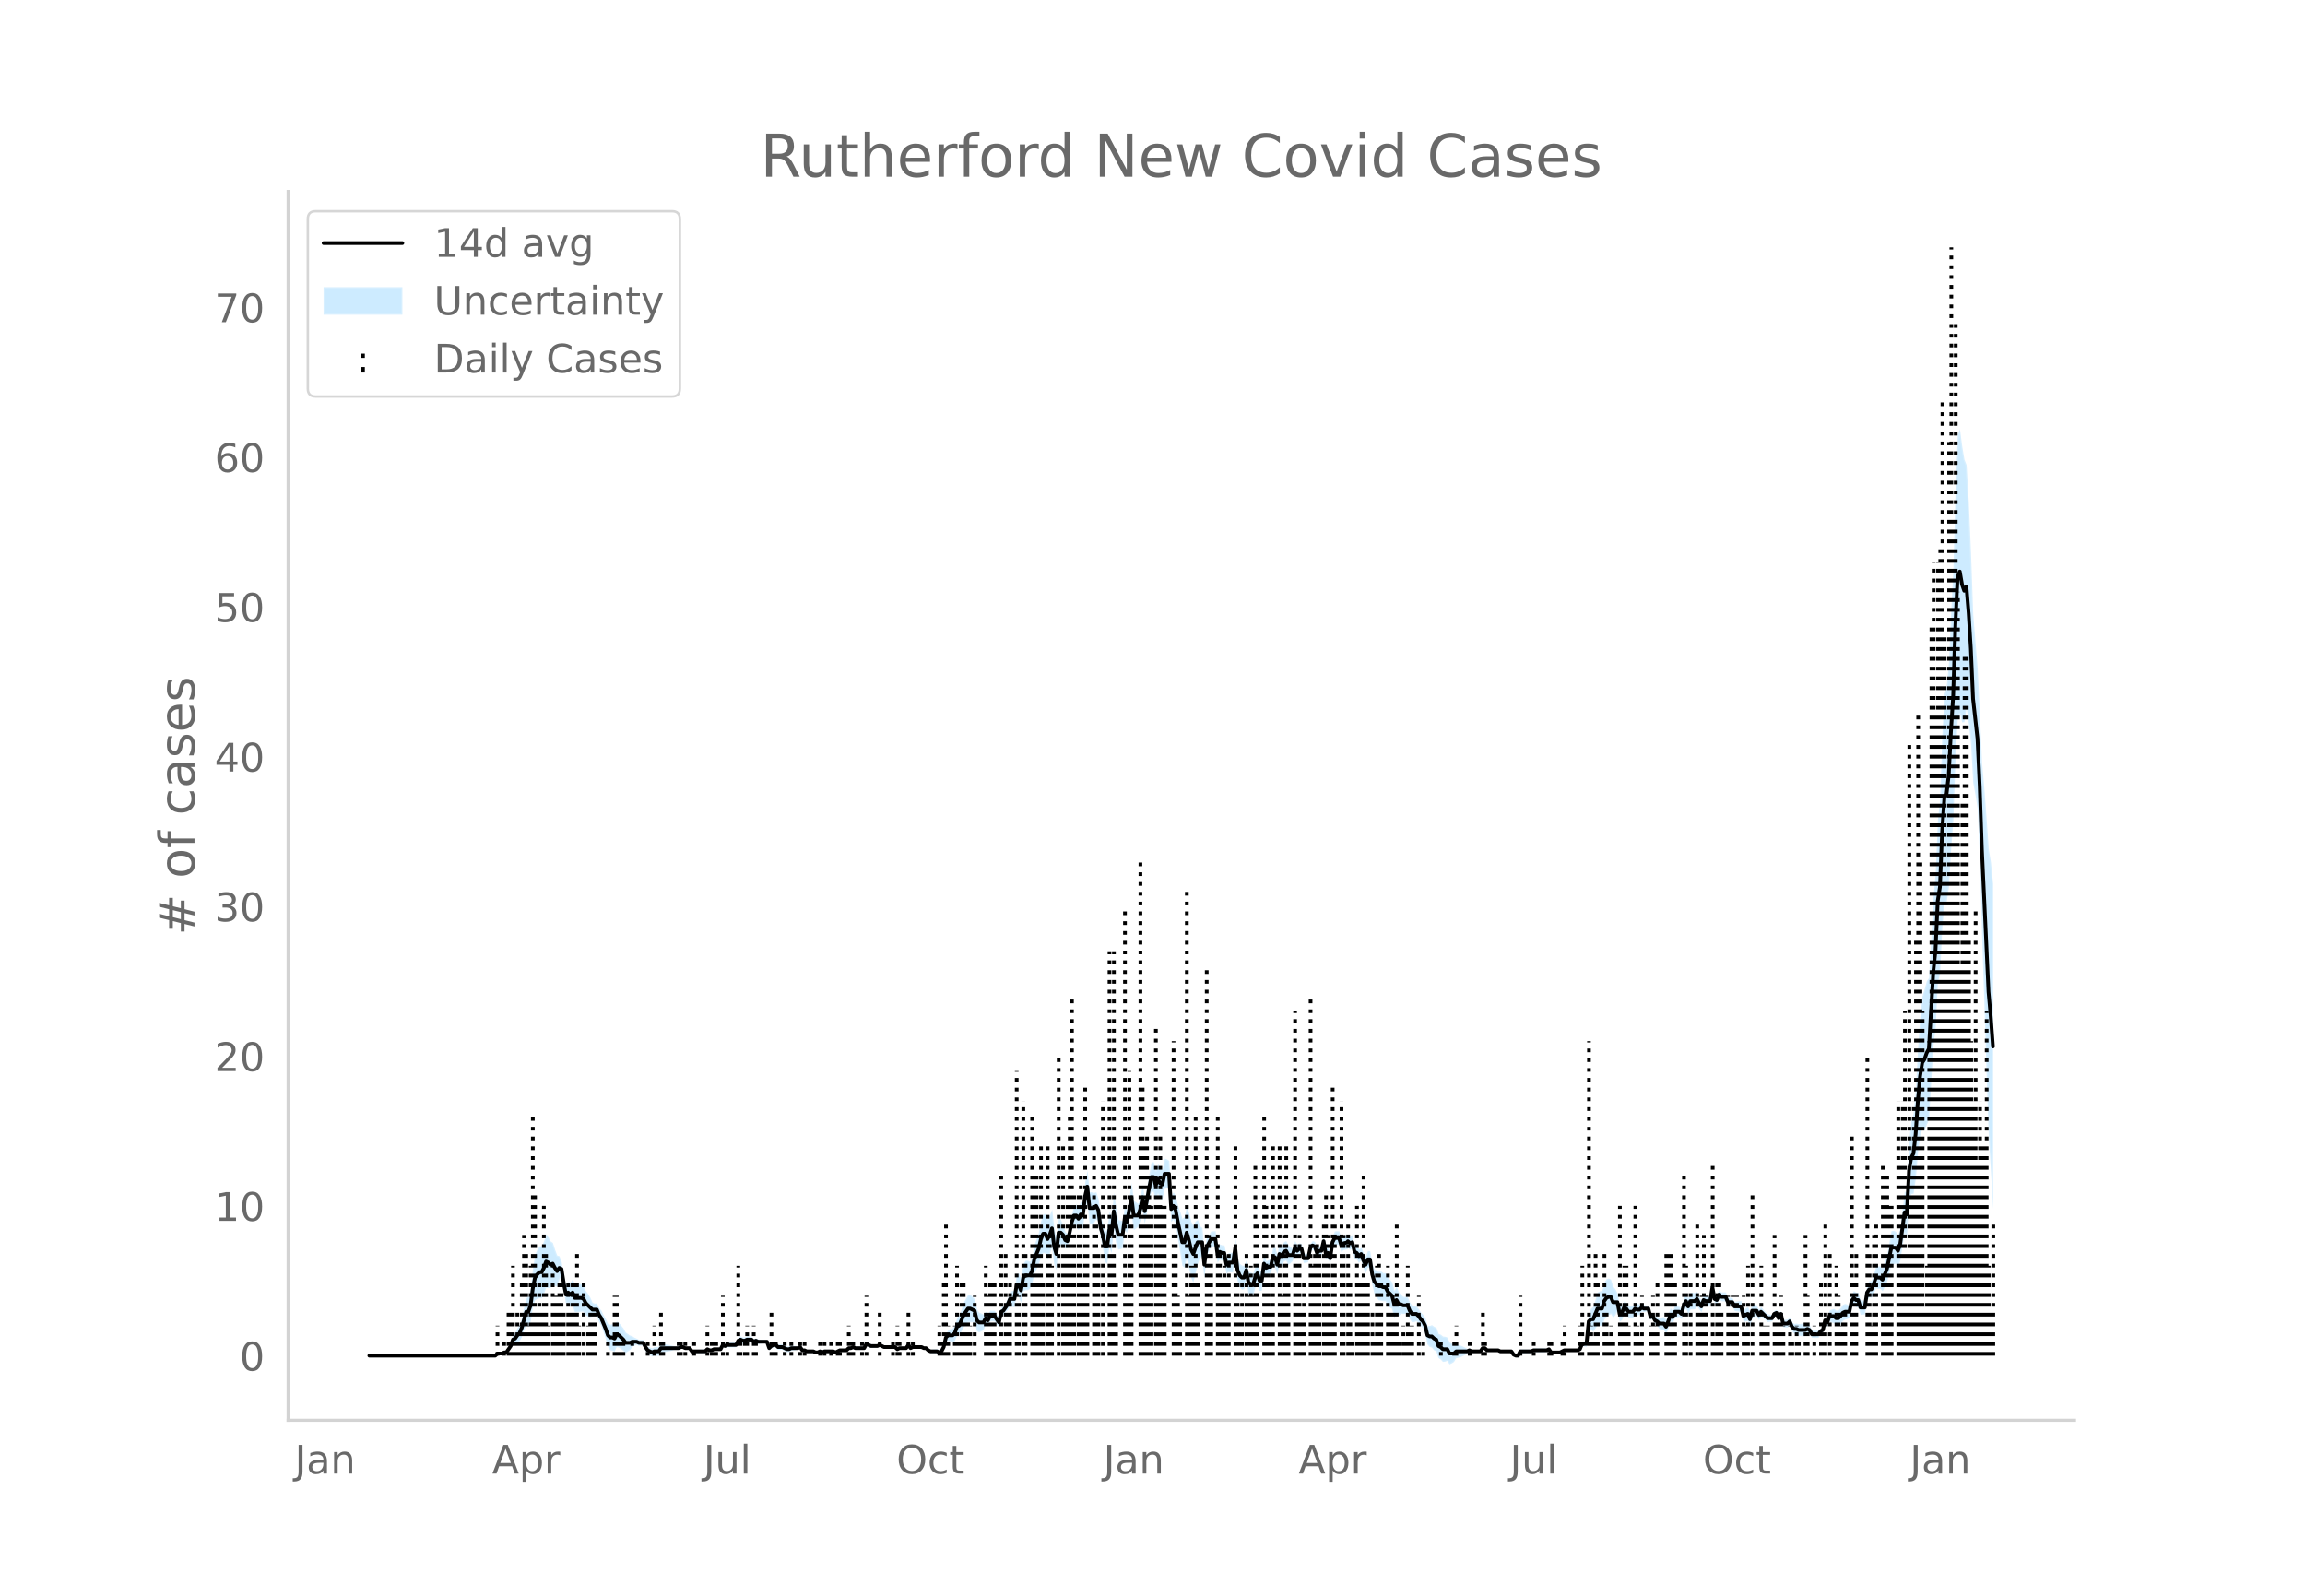 <svg height="864" viewBox="0 0 936 648" width="1248" xmlns="http://www.w3.org/2000/svg" xmlns:xlink="http://www.w3.org/1999/xlink"><defs><style>*{stroke-linecap:butt;stroke-linejoin:round}</style></defs><g id="figure_1"><path d="M0 648h936V0H0z" style="fill:#fff" id="patch_1"/><g id="axes_1"><path d="M117 576.72h725.4V77.76H117z" style="fill:none" id="patch_2"/><g id="PolyCollection_1"><defs><path d="M150.87-97.514H201.114l.897-.637.898.084.897.054.897-.334.897.065.897-1.05.898-.918.897-1.89.897.048.897-.81.897-.448.898-1.634.897-2.666.897-2.135.897.573.898-2.006.897-5.729.897-3.05.897-.497.897-.397.898.105.897-1.623.897-2.628.897.039.898.03.897-1.44.897.663.897.235.897-2.874.898-1.491.897 5.24.897 5.927.897-.17.897 1.517.898-.474.897 2.623.897.08.897-.08.898-.179.897.03.897 1.463.897.605.897.156.898-.256.897-.36.897.121.897 2.373.898 1.6.897 2.486.897 2.781.897 3.314.897 1.355.898.185.897.453.897-1.911.897.218.897.642.898.631.897.96.897-.645.897-.59.898-1.148.897-.597.897-.389.897.402.897.01.898-.01.897 1.904.897 1.385.897.502.898.553.897-.383.897.09.897.05.897-1.35.898-.103.897-.134.897-.174.897-.157.897-.205.898-.294.897-.036.897.009.897-.435.898-.09.897.348.897-.124.897-.241.897 1.544.898.125.897.085.897.06.897.044.898.027.897.015.897-.886.897.414.897-.075.898-.525.897-.04.897-.046.897-.053.897-1.439.898.534.897-.32.897.065.897.025.898-.013.897-.05.897-1.526.897-.284.897.445h.898l.897-.445.897-.077.897-.157.897.835.898-.514.897.37.897-.082.897-.103.898-.137.897-.205.897 3.11.897-.762.897-.39.898.029.897.925.897.01.897-.036.898.485.897.448.897.01.897-.5.897-.108.898-.164.897-.27.897-.44.897 1.36.897-.03.898.412.897.05.897.02.897-.006.898.492.897.055.897-.426.897.435.897-.48.898-.064.897-.087.897-.276.897-.035.898.406.897-.435.897-.386.897.036.897.03h.898l.897-.749.897.093.897-.34.897.466.898.016.897.003.897-.012.897-.026.898-1.619.897.459.897.424.897-.033.897-.06.898-.09.897-.417.897.413.897.435.898-.026.897-.03.897-.033.897-.039.897-.044.898.9.897-.446.897.014.897.005.897-.005.898-1.253.897 1.24.897-.464H374.277l.897.439h.897l.898.934.897.58.897.104.897.08.898.061.897.414.897-.411.897-1.738.897-3.226.898-.294.897.4.897.3.897-.552.897-2.06.898-.056.897-1.727.897-1.676.897-.916.898-1.04.897-.095.897.039.897-.053.897 3.568.898.55.897-.387.897-.48.897-2.25.898.663.897-1.964.897-.054.897-.002.897 1.27.898 1.176.897-4.503.897-.491.897-1.116.897-.865.898-1.626.897.309.897.137.897-4.711.898.497.897 2.33.897-4.613.897-.448.897.011.898-.49.897-1.773.897-4.462.897-1.8.897-1.766.898-3.143.897-1.605.897.06.897 2.236.898-1.771.897-3 .897 6.856.897 2.464.897-9.212.898-.89.897-.233.897 1.532.897-.015.898-3.672.897-3.881.897-1.895.897.533.897 1.527.898-1.376.897.697.897-7.08.897-3.444.897 8.694.898-.08.897-.246.897-1.488.897.69.898 6.654.897 3.659.897 6.087.897.951.897-6.808.898 2.415.897-9.521.897 5.222.897 2.864.898-.182.897-.303.897-7.291.897 1.12.897-5.154.898-3.625.897 7.437.897-.453.897-.677.897-2.538.898-4.545.897 5.648.897-4.137.897-4.94.898-3.827.897-.01.897 3.543.897-2.662.897 1.804.898.572.897-4.387.897-.306.897-.615.898 14.336.897-1.01.897 1.68.897 5.828.897 5.386.898 5.802.897.897.897-3.56.897 3.246.897 4.309.898 1.976.897-3.498.897-3.788.897-2.604.898-.631.897 8.742.897-8.208.897-2.534.897-2.014.898.055.897.051.897 6.381.897-1.33.898.49.897-.028.897 5.324.897-.64.897.124.898.027.897-6.308.897 9.587.897 2.638.897 1.025.898-.124.897-3.707.897 5.617.897.585.898.474.897-3.41.897-1.808.897 2.984.897-.131.898-6.99.897.36.897-.32.897.174.898-3.328.897.403.897 3.125.897-4.115.897.778.898-1.91.897-.391.897 1.673.897-.575.897-.933.898-2.834.897 1.099.897-1.07.897-.38.898 3.94.897.027.897-.371.897-4.219.897-.724.898.54.897 2.605.897-.9.897-.04.898-3.657.897 5.218.897-.422.897 2.291.897-6.304.898-1.494.897.09.897-.046.897 3.044.897-.846 1.795-.394v-.499l.897.803.897-.514.898 4.004.897.391.897 1.446.897-1.095.897 3.085.898 2.175.897-2.19.897-.142.897 6.847.897 3.905.898 1.44.897 1.177.897.092.897.224.898-.015.897 1.724.897.853.897.578.897 3.62.898-1.854.897 1.2.897-1.06.897.14.898-.079.897-.118.897 2.233.897 1.344.897-.105.898-.32.897.7.897 1.221.897.823.897 2.149.898 4.567.897.97.897.276.897 1.072.898.47.897 2.704.897.562.897 1 .897-.09.898-.325.897 1.432.897-.4.897-.566.898-1.512.897-.216.897-.265.897-.402.897-.419.898-.584.897-.607.897.281.897-.05.897-.064.898-.084.897-.055.897-1.206.897.029.898.867.897-.003.897-.006.897-.007.897-.01.898-.014.897.448H613.834l.897 1.414.897.547.898.124.897-1.755.897-.02.897-.022.897-.023.898-.026h.897l.897-.409.897.024.898.022.897.02.897.017.897-.054.897-.17.898-.73.897 1.357.897.043.897.036.898.03.897.027.897-.434.897-.435H640.75l.898-.434.897-1.753.897.217.897.128.898-7.138.897.244.897.71.897-1.41.897-1.416.898.456.897.213.897-2.755.897-1.186.898-.606.897-.476.897 1.493.897-1.054.897-1.755.898 4.469.897-.696.897-2.6.897.26.897 1.393.898.083.897.077.897-1.34.897.27.898-.304.897-1.314.897.251.897-.242.897-.349.898 3.708.897-.287.897 2.093.897.737.897 1.231.898.262.897.19.897 1.49.897-2.221.898-2.724.897.619.897-2.307.897-.146.897-.162.898.928.897-3.042.897-1.189.897 2.284.898-1.989.897.042.897-.094.897-1.259.897 1.353.898 1.13.897-2.867.897.333.897-.163.897-.242.898-5.356.897 4.721.897.435.897-2.207.898.888.897.009h.897l.897 2.208.897-.027.898-.172.897 1.94.897.157.897.133.898.114.897 3.965.897-.1.897-.24.897 2.346.898-3.652.897-.256.897-.36.897 1.657.897-1.51.898.606.897.815.897.83.897-.124.898-.233.897-1.743.897-.42.897 2.232.897-1.844.898 4.182.897.138.897.038.897-.831.898 2.29.897 1.082.897.172.897.628.897.128.898.075.897-.153.897-.806.897.293.897 1.274.898.063.897-.007.897-.078.897-1.731.898-.545.897-3.342.897 1.102.897-2.03.897.392.898.282.897.993.897.096.897-.765.898-1.297.897-.52.897-.237.897-.435.897-4.21.898-1.176.897 1.11.897.011.897 2.986.897-.08.898-.105.897-5.809.897-1.06.897.119.898-1.818.897-2.072.897.247.897.007.897 1.008.898-1.862.897-1.816.897-3.653.897-3.698.898.128.897-.357.897 1.23.897-2.532.897-5.935.898-5.214.897 1.636.897-14.73.897-2.67.897-.208.898-5.998.897-10.643.897-6.812.897-2.865.898.292.897-1.919.897-2.236.897-15.508.897-14.42.898-7.473.897-18.228.897-3.357.897-18.783.897-10.301.898-.182.897-6.158.897-15.173.897-11.761.898-24.938.897-16.276.897-2.052.897 3.48.897-.132.898-5.763.897 6.458.897 8.084.897 15.94.898 4.78.897 5.643.897 19.707.897 32.215.897 26.271.898 28.154.897 26.228.897 14.518.897 15.572v-132.168l-.897-8.754-.897-5.465-.897-12.868-.898-11.812-.897-10.219-.897-19.914-.897-18.521-.897-10.865-.898-10.859-.897-24.894-.897-20.586-.897-15.262-.898-2.288-.897-5.346-.897-6.945-.897 2.292-.897 22.82-.898 32.405-.897 16.91-.897 20.448-.897 9.48-.898 3.294-.897 16.632-.897 26.395-.897 7.938-.897 21.737-.898 9.904-.897 16.857-.897 15.769-.897 1.24-.897 3.293-.898 2.899-.897 8.43-.897 13.17-.897 16.29-.898 9.641-.897 3.268-.897 7.755-.897 20.892-.897-.102-.898 7.818-.897 7.097-.897 2.68-.897-1.375-.897-.357-.898.128-.897 4.99-.897 5.035-.897 2.528-.898 2.483-.897-.73-.897.007-.897.247-.897 3.14-.898 2.527-.897.12-.897 1.545-.897 6.354-.898-.105-.897-.08-.897-3.096-.897.011-.897-.627-.898 1.43-.897 4.48-.897-.436-.897-.238-.897.35-.898 1.31-.897.971-.897.097-.897-.745-.898.282-.897.392-.897 3.183-.897-.635-.897 4.477-.898.324-.897.875-.897-.078-.897-.007-.898.063-.897-2.201-.897-.576-.897.063-.897-.153-.898.074-.897.129-.897-.242-.897.173-.897-.655-.898-2.055-.897.906-.897.039-.897.138-.898-3.637-.897 1.63-.897-2.112-.897.45-.897 1.732-.898-.234-.897-.123-.897-.908-.897-.923-.898-1.13-.897 1.095-.897-1.817-.897-.362-.897-.255-.898 3.298-.897-1.997-.897.628-.897.77-.897-3.855-.898.114-.897.133-.897.157-.897-1.536-.898-.171-.897-.028-.897-2.135h-.897l-.897.009-.898-.85-.897 2.137-.897-.434-.897-4.836-.898 5.938-.897-.242-.897-.162-.897-.536-.897 2.346-.898-1.477-.897-2.122-.897.478-.897-.094-.897.042-.898 2.356-.897-2.06-.897 2.286-.897 3.908-.898-.809-.897-.162-.897-.147-.897 2.038-.897-1.12-.898 2.49-.897 2.123-.897-1.117-.897.19-.898.263-.897-.507-.897-.132-.897-1.382-.897.582-.898-3.243-.897-.349-.897-.242-.897-.618-.897.424-.898-.304-.897-.6-.897 1.268-.897.077-.898.083-.897-1.213-.897-.61-.897 1.744-.897.174-.898-5.089-.897-1.754-.897-1.055-.897-2.85-.897-.476-.898.262-.897 1.421-.897 3.326-.897.213-.898.456-.897 2.928-.897 2.934-.897.71-.897 1.983-.898 11.106-.897.128-.897.218-.897 2.59-.898.435h-5.383l-.897.434-.897.434-.897.027-.898.03-.897.037-.897.042-.897-1.25-.898.14-.897-.17-.897-.054-.897.018-.897.02-.898.021-.897.024-.897.46h-.897l-.898-.026-.897-.024-.897-.021-.897-.02-.897 1.72-.898.124-.897-.322-.897-1.192H609.348l-.897-.421-.898-.013-.897-.01-.897-.008-.897-.006-.897-.003-.898-.87-.897.028-.897 1.401-.897-.055-.898-.084-.897-.064-.897-.05-.897-.587-.897.261-.898-.584-.897-.42-.897-.401-.897-.265-.897-.216-.898.226-.897-.566-.897-.4-.897-2.043-.898-.326-.897-.09-.897-.738-.897-.306-.897-2.509-.898-.4-.897-.664-.897.275-.897.101-.898-3.252-.897-1.326-.897-.915-.897-1.384-.897-1.039-.898-.32-.897-.104-.897-1.263-.897-2.111-.897-.118-.898-.08-.897-.728-.897-1.06-.897-2.275-.898 1.62-.897-3.33-.897-1.159-.897-.885-.897-1.75-.898-.016-.897-.645-.897.092-.897-.56-.898-.298-.897-2.177-.897-5.316-.897-.142-.897 2.154-.898-1.3-.897-2.128-.897.642-.897-1.16-.897-.478-.898-3.815-.897.355-.897-.935v.37l-1.795.475-.897.892-.897-3.038-.897-.047-.897.09-.898 1.982-.897 6.728-.897-2.053-.897.446-.897-5.207-.898 4.162-.897-.04-.897.838-.897-2.608-.898-.329-.897 1.014-.897 4.47-.897-.372-.897.028-.898-3.881-.897-.379-.897.667-.897-1.507-.898 3.248-.897-.933-.897-.575-.897-1.803-.897.477-.898 1.566-.897-.96-.897 4.574-.897-2.957-.897.403-.898 4.491-.897.174-.897.55-.897-3.116-.898 6.911-.897-.13-.897-3.098-.897 1.667-.897 2.671-.898-.394-.897-.284-.897-4.81-.897 2.376-.898-.125-.897-.712-.897-1.706-.897-8.658-.897 5.855-.898.028-.897.123-.897 1.098-.897-4.233-.897-.028-.898-.378-.897 1.275-.897-6.651-.897.051-.898.055-.897 1.461-.897.942-.897 5.693-.897-9.503-.898-.632-.897-2.604-.897.557-.897 1.714-.898-1.498-.897-3.511-.897-2.836-.897 4.26-.897.896-.898-2.885-.897-2.434-.897-3.729-.897-1.795-.897 1.597-.898-14.336-.897-.615-.897-.306-.897 4.302-.898-.297-.897-1.671-.897 2.551-.897-3.408-.897-.01-.898 4.861-.897 5.486-.897 4.551-.897-5.647-.898 5.012-.897 2.675-.897-.676-.897-.453-.897-7.334-.898 5.933-.897 5.27-.897-2.354-.897 6.61-.897-.303-.898-.182-.897-4.955-.897-6.073-.897 9.593-.898-1.929-.897 7.093-.897.952-.897-3.47-.897-2.424-.898-7.247-.897-2.785-.897.25-.897-.247-.898-.08-.897-8.682-.897 4.376-.897 8.559-.897-.173-.898 2.1-.897-1.08-.897.533-.897 3.319-.897 4.807-.898 3.278-.897-.883-.897-2.812-.897-1.97-.898-.891-.897 8.163-.897-3.617-.897-7.914-.897 2.213-.898 1.705-.897-2.108-.897.06-.897 2.739-.898 4.676-.897 2.578-.897 2.544-.897 5.095-.897 1.702-.898-.49-.897.01-.897 1.29-.897 5.814-.897-2.015-.898.497-.897 6.584-.897.137-.897.31-.898 2.717-.897 1.742-.897 1.49-.897.378-.897 4.185-.898-1.431-.897-1.336-.897-.002-.897-.054-.897 1.51-.898-1.074-.897 1.227-.897-.48-.897-.388-.898-1.187-.897-4.252-.897-.921-.897-.83-.897-.095-.898 1.566-.897 1.69-.897 2.668-.897 2.618-.898.812-.897 3.153-.897 1.186-.897.3-.897.4-.898 1.443-.897 4.593-.897 1.738-.897.458-.897-.456-.898.062-.897.08-.897.104-.897-.29-.898-.803h-.897l-.897-.43H370.688l-.897.406-.897-1.367-.898 1.353-.897-.005-.897.005-.897.014-.897.424-.898-.839-.897-.044-.897-.038-.897-.033-.897-.03-.898-.026-.897-.435-.897-.455-.897.453-.898-.092-.897-.059-.897-.033-.897-.445-.897-.41-.898 1.857-.897-.027-.897-.011-.897.002-.898.016-.897-.402-.897.528-.897.093-.897.99h-.898l-.897.029-.897.037-.897.482-.897.434-.898-.463-.897-.035-.897-.276-.897-.088-.898-.063-.897.389-.897-.434-.897.442-.897.056-.898-.377-.897-.007-.897.02-.897.05-.898-.456-.897-.03-.897-1.246-.897.43-.897-.271-.898-.165-.897-.107-.897.368-.897.01-.897-.42-.898-.384-.897-.036-.897.01-.897-.813-.898.028-.897.48-.897.975-.897-2.103-.897-.205-.898-.136-.897-.104-.897-.08-.897-.5-.898.354-.897-.902-.897-.157-.897-.077-.897.424h-.898l-.897-.424-.897.585-.897 1.95-.897-.051-.898-.013-.897.025-.897.065-.897.55-.898-.336-.897 2.036-.897-.053-.897-.046-.897-.04-.898.344-.897-.075-.897-.454-.897.851-.897.015-.898.027-.897.043-.897.061-.897.085-.898.125-.897-1.063-.897-.24-.897-.125-.897-.52-.898-.09-.897.434-.897.009-.897-.036-.898-.294-.897-.205-.897-.158-.897-.173-.897-.134-.898-.104-.897 1.256-.897.05-.897.09-.897.486-.898-.315-.897-.367-.897-1.221-.897-1.572-.898-.01-.897.01-.897-.467-.897-.388-.897-.597-.898-.28-.897-.59-.897-.645-.897-1.647-.898-1.106-.897-1.095-.897-.65-.897 1.564-.897-.417-.898.186-.897-.383-.897-1.9-.897-1.562-.897-1.859-.898-1.005-.897-1.972-.897.122-.897-.361-.898-1.994-.897-1.58-.897-1.134-.897-2.013-.897-.838-.898-.178-.897-.08-.897.079-.897-1.721-.898 1.264-.897-.221-.897 1.568-.897-3.63-.897-6.054-.898-2.361-.897-.267-.897-2.372-.897-2.811-.897-.572-.898-1.707-.897-.83-.897 2.585-.897 1.851-.898.105-.897 1.342-.897 2.108-.897 5.639-.897 8.172-.898 3.207-.897.572-.897 3.948-.897 4.284-.898 2.71-.897 1.29-.897 1.796-.897.917-.897 3.323-.898 1.688-.897 1.557-.897.065-.897.534-.897.055-.898.083-.897 1.101H150.87z" id="m308ef764b9" style="stroke:#fff;stroke-opacity:.2"/></defs><g clip-path="url(#p7c4cb72c94)"><use style="fill:#089fff;fill-opacity:.2;stroke:#fff;stroke-opacity:.2" xlink:href="#m308ef764b9" y="648"/></g></g><g id="LineCollection_1"><path clip-path="url(#p7c4cb72c94)" d="M202.011 550.486v-12.163M204.703 550.486v-6.082M206.497 550.486v-18.245M207.395 550.486v-18.245M208.292 550.486v-36.49M209.19 550.486v-6.082M210.086 550.486v-18.245M210.983 550.486v-12.163M211.88 550.486v-30.408M212.778 550.486v-48.654M213.675 550.486v-42.572M214.572 550.486v-12.163M215.47 550.486v-36.49M216.367 550.486V453.18M217.264 550.486v-66.899M218.161 550.486v-18.245M219.058 550.486v-30.408M219.956 550.486v-18.245M220.853 550.486V489.67M221.75 550.486v-42.572M222.647 550.486v-12.163M224.442 550.486v-36.49M225.339 550.486V526.16M226.236 550.486V526.16M227.133 550.486v-30.408M228.03 550.486v-30.408M228.928 550.486v-18.245M230.722 550.486v-30.408M231.62 550.486v-18.245M232.517 550.486v-30.408M233.414 550.486v-30.408M234.311 550.486v-42.572M235.208 550.486v-12.163M237.003 550.486v-30.408M238.797 550.486v-12.163M239.694 550.486v-18.245M240.592 550.486v-18.245M241.489 550.486v-18.245M246.872 550.486v-6.082M249.564 550.486V526.16M250.461 550.486V526.16M251.358 550.486v-6.082M252.255 550.486v-6.082M253.153 550.486v-6.082M256.742 550.486v-6.082M263.022 550.486v-6.082M265.714 550.486v-12.163M268.405 550.486v-18.245M269.303 550.486v-6.082M275.583 550.486v-6.082M276.48 550.486v-6.082M278.275 550.486v-6.082M281.864 550.486v-6.082M287.247 550.486v-12.163M289.041 550.486v-6.082M289.939 550.486v-6.082M290.836 550.486v-6.082M293.527 550.486V526.16M295.322 550.486v-6.082M299.808 550.486v-36.49M300.705 550.486v-6.082M302.5 550.486v-6.082M303.397 550.486v-12.163M306.088 550.486v-12.163M306.986 550.486v-6.082M313.266 550.486v-18.245M314.163 550.486v-6.082M315.06 550.486v-6.082M318.65 550.486v-6.082M321.341 550.486v-6.082M324.93 550.486v-6.082M326.724 550.486v-6.082M333.005 550.486v-6.082M334.8 550.486v-6.082M337.491 550.486v-6.082M340.183 550.486v-6.082M341.08 550.486v-6.082M344.669 550.486v-12.163M345.566 550.486v-6.082M346.463 550.486v-6.082M350.052 550.486v-6.082M351.847 550.486V526.16M357.23 550.486v-18.245M362.613 550.486v-6.082M364.408 550.486v-12.163M365.305 550.486v-6.082M368.894 550.486v-18.245M370.688 550.486v-6.082M381.455 550.486v-12.163M382.352 550.486v-6.082M383.25 550.486v-30.408M384.146 550.486v-54.735M385.044 550.486v-12.163M387.735 550.486v-12.163M388.632 550.486v-36.49M389.53 550.486v-6.082M390.427 550.486v-30.408M391.324 550.486v-30.408M392.221 550.486v-18.245M393.119 550.486v-18.245M394.016 550.486v-12.163M395.81 550.486V526.16M400.296 550.486v-36.49M401.194 550.486V526.16M402.09 550.486v-30.408M402.988 550.486v-30.408M403.885 550.486v-30.408M406.577 550.486v-72.98M407.474 550.486v-6.082M408.371 550.486v-42.572M409.268 550.486v-18.245M410.166 550.486v-30.408M412.857 550.486V434.934M413.755 550.486V526.16M415.549 550.486V447.097M416.446 550.486v-42.572M419.138 550.486V453.18M420.035 550.486v-72.98M420.932 550.486v-72.98M421.83 550.486v-48.654M422.727 550.486v-85.144M423.624 550.486v-30.408M425.418 550.486v-85.144M426.316 550.486v-48.654M427.213 550.486v-36.49M429.904 550.486V428.852M431.699 550.486v-85.144M432.596 550.486v-42.572M433.493 550.486v-66.899M434.39 550.486V453.18M435.288 550.486v-145.96M436.185 550.486v-66.899M437.98 550.486v-66.899M438.877 550.486v-72.98M439.774 550.486v-30.408M440.671 550.486v-109.47M441.568 550.486v-54.735M444.26 550.486v-85.144M445.157 550.486v-54.735M446.054 550.486v-42.572M447.849 550.486V447.097M450.54 550.486V386.28M451.438 550.486v-42.572M452.335 550.486V386.28M453.232 550.486v-30.408M456.821 550.486V368.035M457.718 550.486v-30.408M458.615 550.486V434.934M459.513 550.486v-66.899M463.101 550.486V349.79M463.999 550.486v-109.47M464.896 550.486v-85.144M465.793 550.486v-91.225M466.69 550.486v-72.98M467.588 550.486V489.67M469.382 550.486V416.69M470.28 550.486v-66.899M471.176 550.486v-91.225M472.074 550.486V489.67M472.97 550.486V489.67M476.56 550.486V422.77M477.457 550.486V489.67M478.354 550.486V526.16M479.251 550.486v-18.245M481.943 550.486V361.953M482.84 550.486V526.16M483.737 550.486v-36.49M484.635 550.486v-36.49M485.532 550.486V453.18M486.43 550.486v-30.408M490.018 550.486V392.362M490.915 550.486v-48.654M491.812 550.486v-42.572M494.504 550.486V453.18M495.401 550.486v-42.572M496.299 550.486v-30.408M497.196 550.486v-36.49M498.093 550.486v-30.408M498.99 550.486v-42.572M501.682 550.486v-85.144M502.579 550.486v-30.408M503.476 550.486v-18.245M504.373 550.486v-30.408M506.168 550.486v-42.572M507.065 550.486V526.16M507.962 550.486v-36.49M508.86 550.486V526.16M509.757 550.486v-79.062M510.654 550.486v-54.735M513.346 550.486V453.18M514.243 550.486V489.67M515.14 550.486v-36.49M516.037 550.486v-18.245M516.935 550.486v-85.144M519.626 550.486v-85.144M520.523 550.486V526.16M521.42 550.486v-48.654M522.318 550.486v-85.144M523.215 550.486v-30.408M525.907 550.486v-139.88M526.804 550.486v-42.572M527.701 550.486v-48.654M528.598 550.486v-18.245M529.496 550.486v-30.408M532.187 550.486v-145.96M533.084 550.486v-36.49M533.982 550.486v-42.572M534.879 550.486v-48.654M535.776 550.486v-42.572M537.57 550.486v-54.735M538.468 550.486v-66.899M539.365 550.486v-48.654M540.262 550.486v-18.245M541.16 550.486v-109.47M542.057 550.486v-54.735M544.748 550.486V447.097M545.645 550.486v-48.654M547.44 550.486v-48.654M547.44 550.486v-54.735M548.337 550.486v-30.408M549.234 550.486v-6.082M551.029 550.486V489.67M551.926 550.486v-30.408M552.823 550.486v-30.408M553.72 550.486v-72.98M554.618 550.486v-30.408M555.515 550.486v-30.408M557.31 550.486v-18.245M558.206 550.486v-6.082M559.104 550.486v-36.49M560 550.486v-42.572M560.898 550.486v-30.408M563.59 550.486v-36.49M564.487 550.486v-18.245M565.384 550.486v-18.245M566.281 550.486V526.16M567.179 550.486v-54.735M568.076 550.486v-6.082M569.87 550.486v-12.163M570.768 550.486v-6.082M571.665 550.486v-36.49M572.562 550.486v-12.163M573.46 550.486v-12.163M576.15 550.486V526.16M577.945 550.486v-6.082M585.123 550.486v-6.082M590.506 550.486v-6.082M591.404 550.486v-12.163M596.787 550.486v-6.082M602.17 550.486v-18.245M603.067 550.486v-6.082M617.423 550.486V526.16M622.806 550.486v-6.082M629.087 550.486v-6.082M629.984 550.486v-6.082M634.47 550.486v-6.082M635.367 550.486v-12.163M641.648 550.486v-12.163M642.545 550.486v-36.49M645.237 550.486V422.77M646.134 550.486v-12.163M647.031 550.486v-6.082M647.928 550.486v-42.572M648.825 550.486v-30.408M651.517 550.486v-42.572M652.414 550.486v-18.245M653.312 550.486v-6.082M654.209 550.486v-12.163M655.106 550.486v-6.082M657.798 550.486V489.67M658.695 550.486v-18.245M659.592 550.486v-36.49M660.49 550.486v-36.49M661.386 550.486v-12.163M664.078 550.486V489.67M664.975 550.486v-12.163M665.873 550.486v-6.082M666.77 550.486V526.16M670.359 550.486v-12.163M671.256 550.486V526.16M672.153 550.486v-12.163M673.05 550.486v-30.408M676.64 550.486v-42.572M677.536 550.486v-42.572M678.434 550.486v-42.572M679.33 550.486v-12.163M680.228 550.486v-30.408M683.817 550.486v-72.98M684.714 550.486v-36.49M686.509 550.486v-30.408M689.2 550.486v-54.735M690.097 550.486v-18.245M690.995 550.486V526.16M691.892 550.486v-48.654M692.79 550.486V526.16M695.48 550.486v-79.062M696.378 550.486v-6.082M697.275 550.486v-30.408M698.172 550.486v-30.408M699.07 550.486v-18.245M701.761 550.486V526.16M702.658 550.486v-18.245M703.556 550.486V526.16M704.453 550.486V526.16M705.35 550.486V526.16M708.042 550.486V526.16M708.939 550.486v-12.163M709.836 550.486v-36.49M711.63 550.486v-66.899M715.22 550.486v-36.49M716.117 550.486v-12.163M717.014 550.486v-12.163M717.911 550.486v-12.163M720.603 550.486v-48.654M721.5 550.486v-18.245M722.397 550.486v-6.082M723.294 550.486V526.16M724.192 550.486v-12.163M726.883 550.486v-12.163M727.78 550.486v-6.082M729.575 550.486v-12.163M730.472 550.486v-6.082M733.164 550.486v-48.654M734.061 550.486V526.16M736.753 550.486v-12.163M739.444 550.486v-30.408M740.342 550.486v-12.163M741.239 550.486v-54.735M743.033 550.486v-42.572M745.725 550.486v-36.49M746.622 550.486V526.16M747.52 550.486v-12.163M748.417 550.486v-18.245M749.314 550.486v-18.245M752.005 550.486v-91.225M752.903 550.486v-30.408M753.8 550.486v-42.572M758.286 550.486V428.852M759.183 550.486v-42.572M760.08 550.486v-12.163M760.978 550.486v-48.654M761.875 550.486v-54.735M764.566 550.486v-79.062M765.464 550.486V489.67M766.36 550.486v-72.98M767.258 550.486V489.67M768.155 550.486V489.67M770.847 550.486V447.097M771.744 550.486v-79.062M772.641 550.486V447.097M773.539 550.486v-139.88M774.436 550.486v-42.572M775.333 550.486v-249.35M776.23 550.486v-72.98M777.127 550.486V447.097M778.025 550.486V380.198M778.922 550.486V288.973M779.82 550.486V349.79M780.716 550.486v-139.88M781.614 550.486v-18.245M782.51 550.486v-36.49M783.408 550.486V422.77M784.305 550.486V252.483M785.202 550.486v-322.33M786.1 550.486V288.973M786.997 550.486v-322.33M787.894 550.486V222.074M788.791 550.486V161.257M789.688 550.486V258.564M790.586 550.486V355.872M791.483 550.486V179.502M792.38 550.486V100.44M793.277 550.486V209.911M794.175 550.486V130.85M795.072 550.486V240.32M795.969 550.486V392.362M796.866 550.486V325.463M797.763 550.486v-285.84M798.66 550.486v-285.84M799.558 550.486V380.198M800.455 550.486V422.77M801.352 550.486V447.097M802.25 550.486V368.035M803.147 550.486v-79.062M804.044 550.486V447.097M804.941 550.486v-85.144M805.838 550.486v-85.144M806.736 550.486v-139.88M807.633 550.486v-36.49M808.53 550.486v-18.245M809.427 550.486v-54.735" style="fill:none;stroke:#000;stroke-dasharray:1.5,2.475;stroke-dashoffset:0;stroke-width:1.5"/></g><path clip-path="url(#p7c4cb72c94)" d="M149.973 550.486h51.141l.897-.869h1.795l.897-.434h.897l1.795-2.607.897-2.606.897-.434.897-1.304.897-.868.898-2.173 1.794-6.516h.897l.898-2.606.897-6.95.897-4.345.897-1.303.897-.869h.898l.897-1.737.897-2.607.897.435.898.868.897-.434.897 1.738.897 1.303.897-1.303.898.434.897 5.647.897 4.779.897-.869.897.869.898-.869.897 2.172h2.692l.897.434.897 1.738 2.692 2.607h1.794l.897 2.172.898 1.303 1.794 4.344.897 2.606.897.87h.898l.897.434.897-1.738.897.434 1.795 1.738.897 1.303h1.794l.898-.434h1.794l.897.434h1.795l.897 1.738.897 1.303 1.795.869.897-.435h1.794l.897-1.303h7.178l.897-.434h.898l.897.434h1.794l.897 1.303h5.384l.897-.868.897.434h.897l.898-.434h2.691l.897-1.738.898.434.897-.434h3.589l.897-1.738.897-.434.897.434h.898l.897-.434h1.794l.897.869.898-.435.897.435h3.589l.897 2.606.897-.869.897-.434h.898l.897.869h1.794l1.795.869h.897l.897-.435h2.692l.897-.434.897 1.303h.897l.898.434h2.691l.898.435h.897l.897-.435.897.435.897-.435h3.59l.897.435 1.794-.869h2.692l.897-.869h.897l.897-.434.897.434h3.59l.897-1.737 1.794.868h2.692l.897-.434 1.794.869h4.486l.898.869.897-.435h2.691l.898-1.303.897 1.303.897-.434h3.589l.897.434h.897l.898.87.897.433h2.692l.897.435.897-.435.897-1.737.897-3.91.898-.869h1.794l.897-.868.897-2.607.898-.434 1.794-4.344 1.795-2.607h.897l1.794.869.897 3.91.898.868h1.794l.897-1.737.898.869.897-1.738h1.794l1.795 2.606.897-4.344.897-.434 1.794-2.606.898-2.173h1.794l.897-5.647h.898l.897 2.172.897-5.213.897-.868h1.795l.897-1.738.897-4.779 1.794-4.344.898-3.91.897-2.171h.897l.897 2.172.898-1.738.897-2.606.897 7.385.897 3.04.897-8.688h.898l.897.87.897 2.171.897.434.898-3.475.897-4.344.897-2.606h.897l.897 1.303.898-1.738.897.435.897-7.82.897-3.91.897 8.689h1.795l.897-.869.897 1.738.898 6.95.897 3.041.897 4.779h.897l.897-6.951.898 2.172.897-9.557.897 5.647.897 3.91h1.795l.897-6.95.897 1.737 1.795-9.991.897 7.385h1.794l.897-2.607.898-4.778.897 5.647.897-4.344.897-5.213.898-4.344h.897l.897 3.475.897-2.606.897 1.737.898.435.897-4.344h1.794l.898 14.335.897-1.303.897 1.738.897 4.778 1.795 8.254h.897l.897-3.91.897 3.041.897 3.91.898 1.737.897-2.606.897-2.172h1.795l.897 9.122.897-6.95 1.794-3.475h1.795l.897 6.516.897-1.303.898.434h.897l.897 4.778.897-.868h1.795l.897-6.082.897 9.122.897 2.173.897.868h.898l.897-3.04.897 5.212 1.795.87.897-3.042.897-1.737.897 3.04h.897l.898-6.95.897 1.738.897-.435h.897l.898-3.91h.897l.897 3.041.897-4.344.897.87.898-1.738.897-.435.897 1.738h1.794l.898-3.041.897 1.303.897-.869h.897l.898 3.91h1.794l.897-4.344.897-.869.898.435.897 2.606.897-.869h.897l.898-3.91.897 5.213.897-.434.897 2.172.897-6.516.898-1.738h1.794l.897 3.041.897-.869 1.795-.434v-.435l.897.87.897-.435.898 3.91.897.434.897 1.303.897-.869.897 2.607.898 1.737.897-2.172h.897l.897 6.082.897 3.041 1.795 1.738h.897l.897.434h.898l.897 1.738 1.794 1.737.897 3.476.898-1.738.897 1.738h.897l.897.434h1.795l.897 2.172.897 1.303h1.795l.897.869.897 1.303.897.87.897 1.737.898 3.91.897.434h.897l.897.869.898.434.897 2.606.897.435.897.869h1.795l.897 1.737h1.794l.898-.869h4.486l.897-.434.897.434h3.589l.897-1.303h.897l.898.87h4.486l.897.433h4.486l.897 1.304.897.434h.898l.897-1.738h4.486l.897-.434h5.383l.898-.434.897 1.303h3.589l1.794-.869h5.383l.898-.434.897-2.172h1.794l.898-9.123.897-.869h.897l1.794-4.344h1.795l.897-3.04.897-1.304.898-.434h.897l.897 2.172h1.794l.898 4.778.897-.434.897-2.172.897.434.897 1.303h1.795l.897-1.303.897.435h.898l.897-.87.897.435h1.794l.898 3.475.897-.434.897 1.738.897.434.897.869h1.795l.897 1.303.897-2.172.898-2.606.897.868.897-2.172h1.794l.898.87.897-3.476.897-1.738.897 2.172.898-2.172h1.794l.897-.869.897 1.738.898 1.303.897-2.606.897.434h1.794l.898-5.647.897 4.778.897.435.897-2.172.898.869h1.794l.897 2.172h1.795l.897 1.737h2.692l.897 3.91 1.794-.869.897 2.172.898-3.475h1.794l.897 1.738.897-1.304 2.692 2.607h1.795l.897-1.738.897-.434.897 2.172.897-1.738.898 3.91h1.794l.897-.869.898 2.172.897.869h.897l.897.434h2.692l.897-.434.897.434.897 1.738h2.692l.897-1.303.898-.435.897-3.91.897.87.897-2.607h1.795l.897.869h.897l.897-.869.898-1.303.897-.435h1.794l.897-4.344.898-1.303.897.869h.897l.897 3.04h1.795l.897-6.08.897-1.304h.897l.898-2.172.897-2.607h1.794l.897.87 1.795-4.345 1.794-8.688h1.795l.897 1.303.897-2.606 1.795-13.033.897.87.897-17.811.897-5.213.897-1.738.898-7.82.897-13.466.897-9.991.897-5.648.898-1.303.897-2.606.897-1.738 1.794-31.277.898-8.688.897-19.983.897-5.647.897-22.59.897-13.466.898-1.738.897-7.82.897-17.81.897-14.335.898-28.671.897-19.549.897-2.172.897 5.213.897 2.607.898-1.738.897 10.86.897 14.336.897 20.417 1.795 16.073.897 19.114.897 26.064 1.795 38.228.897 19.549.897 9.99.897 12.164h0" style="fill:none;stroke:#000;stroke-linecap:round;stroke-width:1.5" id="line2d_1"/><path d="M117 576.72V77.76" style="fill:none;stroke:#d3d3d3;stroke-linecap:square;stroke-linejoin:miter;stroke-width:1.25" id="patch_3"/><path d="M117 576.72h725.4" style="fill:none;stroke:#d3d3d3;stroke-linecap:square;stroke-linejoin:miter;stroke-width:1.25" id="patch_4"/><g id="matplotlib.axis_1"><g id="xtick_1"><g style="fill:#696969" transform="matrix(.16 0 0 -.16 119.696 598.378)" id="text_1"><defs><path d="M9.813 72.906h9.859V5.078q0-13.187-5-19.14-5-5.954-16.094-5.954h-3.75v8.297h3.078q6.531 0 9.219 3.672Q9.813-4.39 9.813 5.078z" id="DejaVuSans-74"/><path d="M34.281 27.484q-10.89 0-15.093-2.484-4.204-2.484-4.204-8.5 0-4.781 3.157-7.594 3.156-2.797 8.562-2.797 7.485 0 12 5.297 4.516 5.297 4.516 14.078v2zm17.922 3.72V0H43.22v8.297Q40.14 3.328 35.547.953q-4.594-2.375-11.234-2.375-8.391 0-13.36 4.719Q6 8.016 6 15.922q0 9.219 6.172 13.906 6.187 4.688 18.437 4.688h12.61v.89q0 6.203-4.078 9.594-4.078 3.39-11.453 3.39-4.688 0-9.141-1.124-4.438-1.125-8.531-3.375v8.312q4.921 1.906 9.562 2.844 4.64.953 9.031.953 11.875 0 17.735-6.156 5.86-6.14 5.86-18.64z" id="DejaVuSans-97"/><path d="M54.89 33.016V0h-8.984v32.719q0 7.765-3.031 11.61-3.031 3.858-9.078 3.858-7.281 0-11.484-4.64-4.204-4.625-4.204-12.64V0H9.08v54.688h9.03v-8.5q3.235 4.937 7.594 7.374Q30.078 56 35.797 56q9.422 0 14.25-5.828 4.844-5.828 4.844-17.156z" id="DejaVuSans-110"/></defs><use xlink:href="#DejaVuSans-74"/><use x="29.492" xlink:href="#DejaVuSans-97"/><use x="90.771" xlink:href="#DejaVuSans-110"/></g></g><g id="xtick_2"><g style="fill:#696969" transform="matrix(.16 0 0 -.16 199.835 598.378)" id="text_2"><defs><path d="M34.188 63.188 20.797 26.906h26.812zm-5.579 9.718h11.188L67.578 0h-10.25l-6.64 18.703h-32.86L11.188 0H.78z" id="DejaVuSans-65"/><path d="M18.11 8.203v-29H9.077v75.484h9.031v-8.296q2.844 4.875 7.157 7.234Q29.594 56 35.594 56q9.968 0 16.187-7.906 6.235-7.907 6.235-20.797T51.78 6.484q-6.218-7.906-16.187-7.906-6 0-10.328 2.375-4.313 2.375-7.157 7.25zm30.578 19.094q0 9.906-4.079 15.547-4.078 5.64-11.203 5.64-7.14 0-11.218-5.64-4.079-5.64-4.079-15.547 0-9.906 4.078-15.547 4.079-5.64 11.22-5.64 7.124 0 11.202 5.64t4.078 15.547z" id="DejaVuSans-112"/><path d="M41.11 46.297q-1.516.875-3.297 1.281Q36.03 48 33.89 48q-7.625 0-11.703-4.953-4.079-4.953-4.079-14.234V0H9.08v54.688h9.03v-8.5q2.844 4.984 7.375 7.39Q30.031 56 36.531 56q.922 0 2.047-.125 1.125-.11 2.484-.36z" id="DejaVuSans-114"/></defs><use xlink:href="#DejaVuSans-65"/><use x="68.408" xlink:href="#DejaVuSans-112"/><use x="131.885" xlink:href="#DejaVuSans-114"/></g></g><g id="xtick_3"><g style="fill:#696969" transform="matrix(.16 0 0 -.16 285.67 598.378)" id="text_3"><defs><path d="M8.5 21.578v33.11h8.984V21.922q0-7.766 3.016-11.656 3.031-3.875 9.094-3.875 7.265 0 11.484 4.64 4.234 4.64 4.234 12.656v31h8.985V0h-8.984v8.406Q42.047 3.422 37.718 1q-4.313-2.422-10.032-2.422-9.421 0-14.312 5.86Q8.5 10.296 8.5 21.578zM31.11 56z" id="DejaVuSans-117"/><path d="M9.422 75.984h8.984V0H9.422z" id="DejaVuSans-108"/></defs><use xlink:href="#DejaVuSans-74"/><use x="29.492" xlink:href="#DejaVuSans-117"/><use x="92.871" xlink:href="#DejaVuSans-108"/></g></g><g id="xtick_4"><g style="fill:#696969" transform="matrix(.16 0 0 -.16 364.033 598.378)" id="text_4"><defs><path d="M39.406 66.219q-10.75 0-17.078-8.016-6.312-8-6.312-21.828 0-13.766 6.312-21.781 6.328-8 17.078-8 10.735 0 17.016 8 6.281 8.015 6.281 21.781 0 13.828-6.281 21.828-6.281 8.016-17.016 8.016zm0 8q15.328 0 24.5-10.281 9.188-10.282 9.188-27.563 0-17.234-9.188-27.516-9.172-10.28-24.5-10.28-15.375 0-24.593 10.25-9.204 10.265-9.204 27.546t9.204 27.563q9.218 10.28 24.593 10.28z" id="DejaVuSans-79"/><path d="M48.781 52.594v-8.407q-3.812 2.11-7.64 3.157-3.828 1.047-7.735 1.047-8.75 0-13.593-5.547-4.829-5.532-4.829-15.547 0-10.016 4.829-15.563 4.843-5.53 13.593-5.53 3.907 0 7.735 1.046 3.828 1.047 7.64 3.156V2.094Q45.016.344 40.984-.531q-4.015-.89-8.562-.89-12.36 0-19.64 7.765-7.266 7.765-7.266 20.953 0 13.375 7.343 21.031Q20.22 56 33.016 56q4.14 0 8.093-.86 3.953-.843 7.672-2.546z" id="DejaVuSans-99"/><path d="M18.313 70.219V54.688h18.5v-6.985h-18.5V18.016q0-6.688 1.828-8.594 1.828-1.906 7.453-1.906h9.218V0h-9.218q-10.407 0-14.36 3.875-3.953 3.89-3.953 14.14v29.688H2.687v6.984h6.594V70.22z" id="DejaVuSans-116"/></defs><use xlink:href="#DejaVuSans-79"/><use x="78.711" xlink:href="#DejaVuSans-99"/><use x="133.691" xlink:href="#DejaVuSans-116"/></g></g><g id="xtick_5"><g style="fill:#696969" transform="matrix(.16 0 0 -.16 448.077 598.378)" id="text_5"><use xlink:href="#DejaVuSans-74"/><use x="29.492" xlink:href="#DejaVuSans-97"/><use x="90.771" xlink:href="#DejaVuSans-110"/></g></g><g id="xtick_6"><g style="fill:#696969" transform="matrix(.16 0 0 -.16 527.32 598.378)" id="text_6"><use xlink:href="#DejaVuSans-65"/><use x="68.408" xlink:href="#DejaVuSans-112"/><use x="131.885" xlink:href="#DejaVuSans-114"/></g></g><g id="xtick_7"><g style="fill:#696969" transform="matrix(.16 0 0 -.16 613.154 598.378)" id="text_7"><use xlink:href="#DejaVuSans-74"/><use x="29.492" xlink:href="#DejaVuSans-117"/><use x="92.871" xlink:href="#DejaVuSans-108"/></g></g><g id="xtick_8"><g style="fill:#696969" transform="matrix(.16 0 0 -.16 691.518 598.378)" id="text_8"><use xlink:href="#DejaVuSans-79"/><use x="78.711" xlink:href="#DejaVuSans-99"/><use x="133.691" xlink:href="#DejaVuSans-116"/></g></g><g id="xtick_9"><g style="fill:#696969" transform="matrix(.16 0 0 -.16 775.562 598.378)" id="text_9"><use xlink:href="#DejaVuSans-74"/><use x="29.492" xlink:href="#DejaVuSans-97"/><use x="90.771" xlink:href="#DejaVuSans-110"/></g></g></g><g id="matplotlib.axis_2"><g id="ytick_1"><g style="fill:#696969" transform="matrix(.16 0 0 -.16 97.32 556.565)" id="text_10"><defs><path d="M31.781 66.406q-7.61 0-11.453-7.5Q16.5 51.422 16.5 36.375q0-14.984 3.828-22.484 3.844-7.5 11.453-7.5 7.672 0 11.5 7.5 3.844 7.5 3.844 22.484 0 15.047-3.844 22.531-3.828 7.5-11.5 7.5zm0 7.813q12.266 0 18.735-9.703 6.468-9.688 6.468-28.141 0-18.406-6.468-28.11-6.47-9.687-18.735-9.687-12.25 0-18.718 9.688-6.47 9.703-6.47 28.109 0 18.453 6.47 28.14Q19.53 74.22 31.78 74.22z" id="DejaVuSans-48"/></defs><use xlink:href="#DejaVuSans-48"/></g></g><g id="ytick_2"><g style="fill:#696969" transform="matrix(.16 0 0 -.16 87.14 495.748)" id="text_11"><defs><path d="M12.406 8.297h16.11v55.625l-17.532-3.516v8.985l17.438 3.515h9.86V8.296H54.39V0H12.406z" id="DejaVuSans-49"/></defs><use xlink:href="#DejaVuSans-49"/><use x="63.623" xlink:href="#DejaVuSans-48"/></g></g><g id="ytick_3"><g style="fill:#696969" transform="matrix(.16 0 0 -.16 87.14 434.93)" id="text_12"><defs><path d="M19.188 8.297h34.421V0H7.33v8.297q5.609 5.812 15.296 15.594 9.703 9.797 12.188 12.64 4.734 5.313 6.609 9 1.89 3.688 1.89 7.25 0 5.813-4.078 9.469-4.078 3.672-10.625 3.672-4.64 0-9.797-1.61-5.14-1.609-11-4.89v9.969Q13.767 71.78 18.938 73q5.188 1.219 9.485 1.219 11.328 0 18.062-5.672 6.735-5.656 6.735-15.125 0-4.5-1.688-8.531-1.672-4.016-6.125-9.485-1.218-1.422-7.765-8.187-6.532-6.766-18.453-18.922z" id="DejaVuSans-50"/></defs><use xlink:href="#DejaVuSans-50"/><use x="63.623" xlink:href="#DejaVuSans-48"/></g></g><g id="ytick_4"><g style="fill:#696969" transform="matrix(.16 0 0 -.16 87.14 374.114)" id="text_13"><defs><path d="M40.578 39.313Q47.656 37.797 51.625 33q3.984-4.781 3.984-11.813 0-10.78-7.422-16.703-7.421-5.906-21.093-5.906-4.578 0-9.438.906-4.86.907-10.031 2.72v9.515q4.094-2.39 8.969-3.61 4.89-1.218 10.218-1.218 9.266 0 14.125 3.656 4.86 3.656 4.86 10.64 0 6.454-4.516 10.079-4.515 3.64-12.562 3.64h-8.5v8.11h8.89q7.266 0 11.125 2.906 3.86 2.906 3.86 8.375 0 5.61-3.985 8.61-3.968 3.015-11.39 3.015-4.063 0-8.703-.89-4.641-.876-10.203-2.72v8.782q5.624 1.562 10.53 2.344 4.907.78 9.25.78 11.235 0 17.766-5.109 6.547-5.093 6.547-13.78 0-6.063-3.468-10.235-3.47-4.172-9.86-5.782z" id="DejaVuSans-51"/></defs><use xlink:href="#DejaVuSans-51"/><use x="63.623" xlink:href="#DejaVuSans-48"/></g></g><g id="ytick_5"><g style="fill:#696969" transform="matrix(.16 0 0 -.16 87.14 313.297)" id="text_14"><defs><path d="M37.797 64.313 12.89 25.39h24.906zm-2.594 8.593H47.61V25.391h10.407v-8.203H47.609V0h-9.812v17.188H4.89v9.515z" id="DejaVuSans-52"/></defs><use xlink:href="#DejaVuSans-52"/><use x="63.623" xlink:href="#DejaVuSans-48"/></g></g><g id="ytick_6"><g style="fill:#696969" transform="matrix(.16 0 0 -.16 87.14 252.48)" id="text_15"><defs><path d="M10.797 72.906h38.719v-8.312H19.828v-17.86q2.14.735 4.281 1.094 2.157.36 4.313.36 12.203 0 19.328-6.688 7.14-6.688 7.14-18.11 0-11.765-7.328-18.296-7.328-6.516-20.656-6.516-4.593 0-9.36.781-4.75.782-9.827 2.344v9.922q4.39-2.39 9.078-3.563 4.687-1.171 9.906-1.171 8.453 0 13.375 4.437 4.938 4.438 4.938 12.063 0 7.609-4.938 12.047-4.922 4.453-13.375 4.453-3.953 0-7.89-.875-3.922-.875-8.016-2.735z" id="DejaVuSans-53"/></defs><use xlink:href="#DejaVuSans-53"/><use x="63.623" xlink:href="#DejaVuSans-48"/></g></g><g id="ytick_7"><g style="fill:#696969" transform="matrix(.16 0 0 -.16 87.14 191.663)" id="text_16"><defs><path d="M33.016 40.375q-6.641 0-10.532-4.547-3.875-4.531-3.875-12.437 0-7.86 3.875-12.438 3.891-4.562 10.532-4.562 6.64 0 10.515 4.562 3.875 4.578 3.875 12.438 0 7.906-3.875 12.437-3.875 4.547-10.515 4.547zm19.578 30.922v-8.984q-3.719 1.75-7.5 2.671-3.782.938-7.5.938-9.766 0-14.922-6.594-5.14-6.594-5.875-19.922 2.875 4.25 7.219 6.516 4.359 2.266 9.578 2.266 10.984 0 17.36-6.672 6.374-6.657 6.374-18.125 0-11.235-6.64-18.032-6.641-6.78-17.672-6.78-12.657 0-19.344 9.687-6.688 9.703-6.688 28.109 0 17.281 8.204 27.563 8.203 10.28 22.015 10.28 3.719 0 7.5-.734t7.89-2.187z" id="DejaVuSans-54"/></defs><use xlink:href="#DejaVuSans-54"/><use x="63.623" xlink:href="#DejaVuSans-48"/></g></g><g id="ytick_8"><g style="fill:#696969" transform="matrix(.16 0 0 -.16 87.14 130.846)" id="text_17"><defs><path d="M8.203 72.906h46.875v-4.203L28.61 0H18.312L43.22 64.594H8.203z" id="DejaVuSans-55"/></defs><use xlink:href="#DejaVuSans-55"/><use x="63.623" xlink:href="#DejaVuSans-48"/></g></g><g style="fill:#696969" transform="matrix(0 -.2 -.2 0 78.98 379.813)" id="text_18"><defs><path d="M51.125 44H36.922l-4.11-16.313h14.313zm-7.328 27.781-5.078-20.265h14.265L58.11 71.78h7.813L60.89 51.516h15.234V44h-17.14l-4-16.313h15.53V20.22H53.079L48 0h-7.813l5.032 20.219H30.906L25.875 0h-7.86l5.079 20.219H7.719v7.468h17.187L29 44H13.281v7.516h17.625l4.985 20.265z" id="DejaVuSans-35"/><path d="M30.61 48.39q-7.22 0-11.422-5.64-4.204-5.64-4.204-15.453 0-9.813 4.172-15.453 4.188-5.64 11.453-5.64 7.188 0 11.375 5.655 4.203 5.672 4.203 15.438 0 9.719-4.203 15.406-4.187 5.688-11.375 5.688zm0 7.61q11.718 0 18.406-7.625 6.703-7.61 6.703-21.078 0-13.422-6.703-21.078-6.688-7.64-18.407-7.64-11.765 0-18.437 7.64-6.656 7.656-6.656 21.078 0 13.469 6.656 21.078Q18.844 56 30.609 56z" id="DejaVuSans-111"/><path d="M37.11 75.984V68.5h-8.594q-4.828 0-6.72-1.953-1.874-1.953-1.874-7.031v-4.828h14.797v-6.985H19.922V0H10.89v47.703H2.297v6.984h8.594V58.5q0 9.125 4.25 13.297 4.25 4.187 13.468 4.187z" id="DejaVuSans-102"/><path d="M44.281 53.078v-8.5q-3.797 1.953-7.906 2.922-4.094.984-8.5.984-6.688 0-10.031-2.047-3.344-2.046-3.344-6.156 0-3.125 2.39-4.906 2.391-1.781 9.626-3.39l3.078-.688q9.562-2.047 13.593-5.781 4.032-3.735 4.032-10.422 0-7.625-6.032-12.078-6.03-4.438-16.578-4.438-4.39 0-9.156.86Q10.688.296 5.422 2v9.281q4.984-2.594 9.812-3.89 4.829-1.282 9.579-1.282 6.343 0 9.75 2.172 3.421 2.172 3.421 6.125 0 3.656-2.468 5.61-2.453 1.953-10.813 3.765l-3.125.735q-8.344 1.75-12.062 5.39-3.704 3.64-3.704 9.985 0 7.718 5.47 11.906Q16.75 56 26.811 56q4.97 0 9.36-.734 4.406-.72 8.11-2.188z" id="DejaVuSans-115"/><path d="M56.203 29.594v-4.39H14.891q.593-9.282 5.593-14.142 5-4.859 13.938-4.859 5.172 0 10.031 1.266 4.86 1.265 9.656 3.812v-8.5Q49.266.734 44.187-.344 39.11-1.422 33.892-1.422q-13.094 0-20.735 7.61-7.64 7.625-7.64 20.625 0 13.421 7.25 21.296Q20.016 56 32.328 56q11.031 0 17.453-7.11 6.422-7.093 6.422-19.296zm-8.984 2.64q-.094 7.36-4.125 11.75-4.032 4.407-10.672 4.407-7.516 0-12.031-4.25-4.516-4.25-5.203-11.97z" id="DejaVuSans-101"/></defs><use xlink:href="#DejaVuSans-35"/><use x="83.789" xlink:href="#DejaVuSans-32"/><use x="115.576" xlink:href="#DejaVuSans-111"/><use x="176.758" xlink:href="#DejaVuSans-102"/><use x="211.963" xlink:href="#DejaVuSans-32"/><use x="243.75" xlink:href="#DejaVuSans-99"/><use x="298.73" xlink:href="#DejaVuSans-97"/><use x="360.01" xlink:href="#DejaVuSans-115"/><use x="412.109" xlink:href="#DejaVuSans-101"/><use x="473.633" xlink:href="#DejaVuSans-115"/></g></g><g style="fill:#696969" transform="matrix(.24 0 0 -.24 308.75 71.76)" id="text_19"><defs><path d="M44.39 34.188q3.172-1.079 6.172-4.594 3-3.516 6.032-9.672L66.609 0H56l-9.313 18.703q-3.624 7.328-7.015 9.719-3.39 2.39-9.25 2.39h-10.75V0h-9.86v72.906h22.266q12.5 0 18.656-5.234 6.157-5.219 6.157-15.766 0-6.89-3.203-11.437-3.204-4.532-9.297-6.282zM19.673 64.797V38.922h12.406q7.125 0 10.766 3.297 3.64 3.297 3.64 9.687 0 6.39-3.64 9.64-3.64 3.25-10.766 3.25z" id="DejaVuSans-82"/><path d="M54.89 33.016V0h-8.984v32.719q0 7.765-3.031 11.61-3.031 3.858-9.078 3.858-7.281 0-11.484-4.64-4.204-4.625-4.204-12.64V0H9.08v75.984h9.03V46.188q3.235 4.937 7.594 7.374Q30.078 56 35.797 56q9.422 0 14.25-5.828 4.844-5.828 4.844-17.156z" id="DejaVuSans-104"/><path d="M45.406 46.39v29.594h8.985V0h-8.985v8.203Q42.578 3.328 38.25.953q-4.313-2.375-10.375-2.375-9.906 0-16.14 7.906-6.22 7.922-6.22 20.813 0 12.89 6.22 20.797Q17.968 56 27.874 56q6.063 0 10.375-2.375 4.328-2.36 7.156-7.234zm-30.61-19.093q0-9.906 4.079-15.547 4.078-5.64 11.203-5.64 7.125 0 11.219 5.64 4.11 5.64 4.11 15.547 0 9.906-4.11 15.547-4.094 5.64-11.219 5.64-7.125 0-11.203-5.64-4.078-5.64-4.078-15.547z" id="DejaVuSans-100"/><path d="M9.813 72.906h13.28l32.329-60.984v60.984h9.562V0h-13.28L19.39 60.984V0H9.813z" id="DejaVuSans-78"/><path d="M4.203 54.688h8.985l11.234-42.672 11.172 42.672h10.593l11.235-42.672 11.187 42.672h8.985L63.28 0H52.688L40.922 44.828 29.109 0H18.5z" id="DejaVuSans-119"/><path d="M64.406 67.281v-10.39q-4.984 4.64-10.625 6.922-5.64 2.296-11.984 2.296-12.5 0-19.14-7.64-6.641-7.64-6.641-22.094 0-14.406 6.64-22.047 6.64-7.64 19.14-7.64 6.345 0 11.985 2.296 5.64 2.297 10.625 6.938V5.609Q59.234 2.094 53.437.33q-5.78-1.75-12.218-1.75-16.563 0-26.094 10.124-9.516 10.14-9.516 27.672 0 17.578 9.516 27.703 9.531 10.14 26.094 10.14 6.531 0 12.312-1.734 5.797-1.734 10.875-5.203z" id="DejaVuSans-67"/><path d="M2.984 54.688H12.5L29.594 8.797l17.093 45.89h9.516L35.687 0H23.485z" id="DejaVuSans-118"/><path d="M9.422 54.688h8.984V0H9.422zm0 21.296h8.984v-11.39H9.422z" id="DejaVuSans-105"/></defs><use xlink:href="#DejaVuSans-82"/><use x="64.982" xlink:href="#DejaVuSans-117"/><use x="128.361" xlink:href="#DejaVuSans-116"/><use x="167.57" xlink:href="#DejaVuSans-104"/><use x="230.949" xlink:href="#DejaVuSans-101"/><use x="292.473" xlink:href="#DejaVuSans-114"/><use x="333.586" xlink:href="#DejaVuSans-102"/><use x="368.791" xlink:href="#DejaVuSans-111"/><use x="429.973" xlink:href="#DejaVuSans-114"/><use x="469.336" xlink:href="#DejaVuSans-100"/><use x="532.813" xlink:href="#DejaVuSans-32"/><use x="564.6" xlink:href="#DejaVuSans-78"/><use x="639.404" xlink:href="#DejaVuSans-101"/><use x="700.928" xlink:href="#DejaVuSans-119"/><use x="782.715" xlink:href="#DejaVuSans-32"/><use x="814.502" xlink:href="#DejaVuSans-67"/><use x="884.326" xlink:href="#DejaVuSans-111"/><use x="945.508" xlink:href="#DejaVuSans-118"/><use x="1004.688" xlink:href="#DejaVuSans-105"/><use x="1032.471" xlink:href="#DejaVuSans-100"/><use x="1095.947" xlink:href="#DejaVuSans-32"/><use x="1127.734" xlink:href="#DejaVuSans-67"/><use x="1197.559" xlink:href="#DejaVuSans-97"/><use x="1258.838" xlink:href="#DejaVuSans-115"/><use x="1310.938" xlink:href="#DejaVuSans-101"/><use x="1372.461" xlink:href="#DejaVuSans-115"/></g><g id="legend_1"><path d="M128.2 161.015h144.675q3.2 0 3.2-3.2V88.96q0-3.2-3.2-3.2H128.2q-3.2 0-3.2 3.2v68.855q0 3.2 3.2 3.2z" style="fill:none;opacity:.8;stroke:#ccc;stroke-linejoin:miter" id="patch_5"/><path d="M131.4 98.718h32" style="fill:none;stroke:#000;stroke-linecap:round;stroke-width:1.5" id="line2d_4"/><g style="fill:#696969" transform="matrix(.16 0 0 -.16 176.2 104.317)" id="text_20"><defs><path d="M45.406 27.984q0 9.766-4.031 15.125-4.016 5.375-11.297 5.375-7.219 0-11.25-5.375-4.031-5.359-4.031-15.125 0-9.718 4.031-15.093t11.25-5.375q7.281 0 11.297 5.375 4.031 5.375 4.031 15.093zm8.985-21.203q0-13.953-6.203-20.765Q42-20.797 29.203-20.797q-4.734 0-8.937.703-4.203.703-8.157 2.172v8.735q3.954-2.141 7.813-3.157 3.86-1.031 7.86-1.031 8.843 0 13.234 4.61 4.39 4.609 4.39 13.937v4.453q-2.781-4.844-7.125-7.234Q33.938 0 27.875 0 17.828 0 11.672 7.656q-6.156 7.672-6.156 20.328 0 12.688 6.156 20.344Q17.828 56 27.875 56q6.063 0 10.406-2.39 4.344-2.391 7.125-7.22v8.297h8.985z" id="DejaVuSans-103"/></defs><use xlink:href="#DejaVuSans-49"/><use x="63.623" xlink:href="#DejaVuSans-52"/><use x="127.246" xlink:href="#DejaVuSans-100"/><use x="190.723" xlink:href="#DejaVuSans-32"/><use x="222.51" xlink:href="#DejaVuSans-97"/><use x="283.789" xlink:href="#DejaVuSans-118"/><use x="342.969" xlink:href="#DejaVuSans-103"/></g><path d="M131.4 127.802h32v-11.2h-32z" style="fill:#089fff;opacity:.2;stroke:#fff;stroke-linejoin:miter" id="patch_6"/><g style="fill:#696969" transform="matrix(.16 0 0 -.16 176.2 127.802)" id="text_21"><defs><path d="M8.688 72.906h9.921V28.61q0-11.718 4.235-16.875 4.25-5.14 13.781-5.14 9.469 0 13.719 5.14 4.25 5.157 4.25 16.875v44.297H64.5V27.391q0-14.25-7.063-21.532-7.046-7.28-20.812-7.28-13.828 0-20.89 7.28-7.047 7.282-7.047 21.532z" id="DejaVuSans-85"/><path d="M32.172-5.078q-3.797-9.766-7.422-12.735-3.61-2.984-9.656-2.984H7.906v7.516h5.282q3.703 0 5.75 1.765Q21-9.766 23.483-3.219l1.61 4.094-22.11 53.813H12.5l17.094-42.766 17.093 42.766h9.516z" id="DejaVuSans-121"/></defs><use xlink:href="#DejaVuSans-85"/><use x="73.193" xlink:href="#DejaVuSans-110"/><use x="136.572" xlink:href="#DejaVuSans-99"/><use x="191.553" xlink:href="#DejaVuSans-101"/><use x="253.076" xlink:href="#DejaVuSans-114"/><use x="294.189" xlink:href="#DejaVuSans-116"/><use x="333.398" xlink:href="#DejaVuSans-97"/><use x="394.678" xlink:href="#DejaVuSans-105"/><use x="422.461" xlink:href="#DejaVuSans-110"/><use x="485.84" xlink:href="#DejaVuSans-116"/><use x="525.049" xlink:href="#DejaVuSans-121"/></g><path d="M147.4 151.287v-7.7" style="fill:none;stroke:#000;stroke-dasharray:2.25,3.712;stroke-dashoffset:0;stroke-width:1.5" id="line2d_6"/><g style="fill:#696969" transform="matrix(.16 0 0 -.16 176.2 151.287)" id="text_22"><defs><path d="M19.672 64.797V8.109h11.922q15.093 0 22.093 6.829 7 6.843 7 21.593 0 14.64-7 21.453-7 6.813-22.093 6.813zm-9.86 8.11h20.266q21.188 0 31.094-8.813 9.922-8.813 9.922-27.563 0-18.86-9.969-27.703Q51.172 0 30.078 0H9.813z" id="DejaVuSans-68"/></defs><use xlink:href="#DejaVuSans-68"/><use x="77.002" xlink:href="#DejaVuSans-97"/><use x="138.281" xlink:href="#DejaVuSans-105"/><use x="166.064" xlink:href="#DejaVuSans-108"/><use x="193.848" xlink:href="#DejaVuSans-121"/><use x="253.027" xlink:href="#DejaVuSans-32"/><use x="284.814" xlink:href="#DejaVuSans-67"/><use x="354.639" xlink:href="#DejaVuSans-97"/><use x="415.918" xlink:href="#DejaVuSans-115"/><use x="468.018" xlink:href="#DejaVuSans-101"/><use x="529.541" xlink:href="#DejaVuSans-115"/></g></g></g></g><defs><clipPath id="p7c4cb72c94"><path d="M117 77.76h725.4v498.96H117z"/></clipPath></defs></svg>